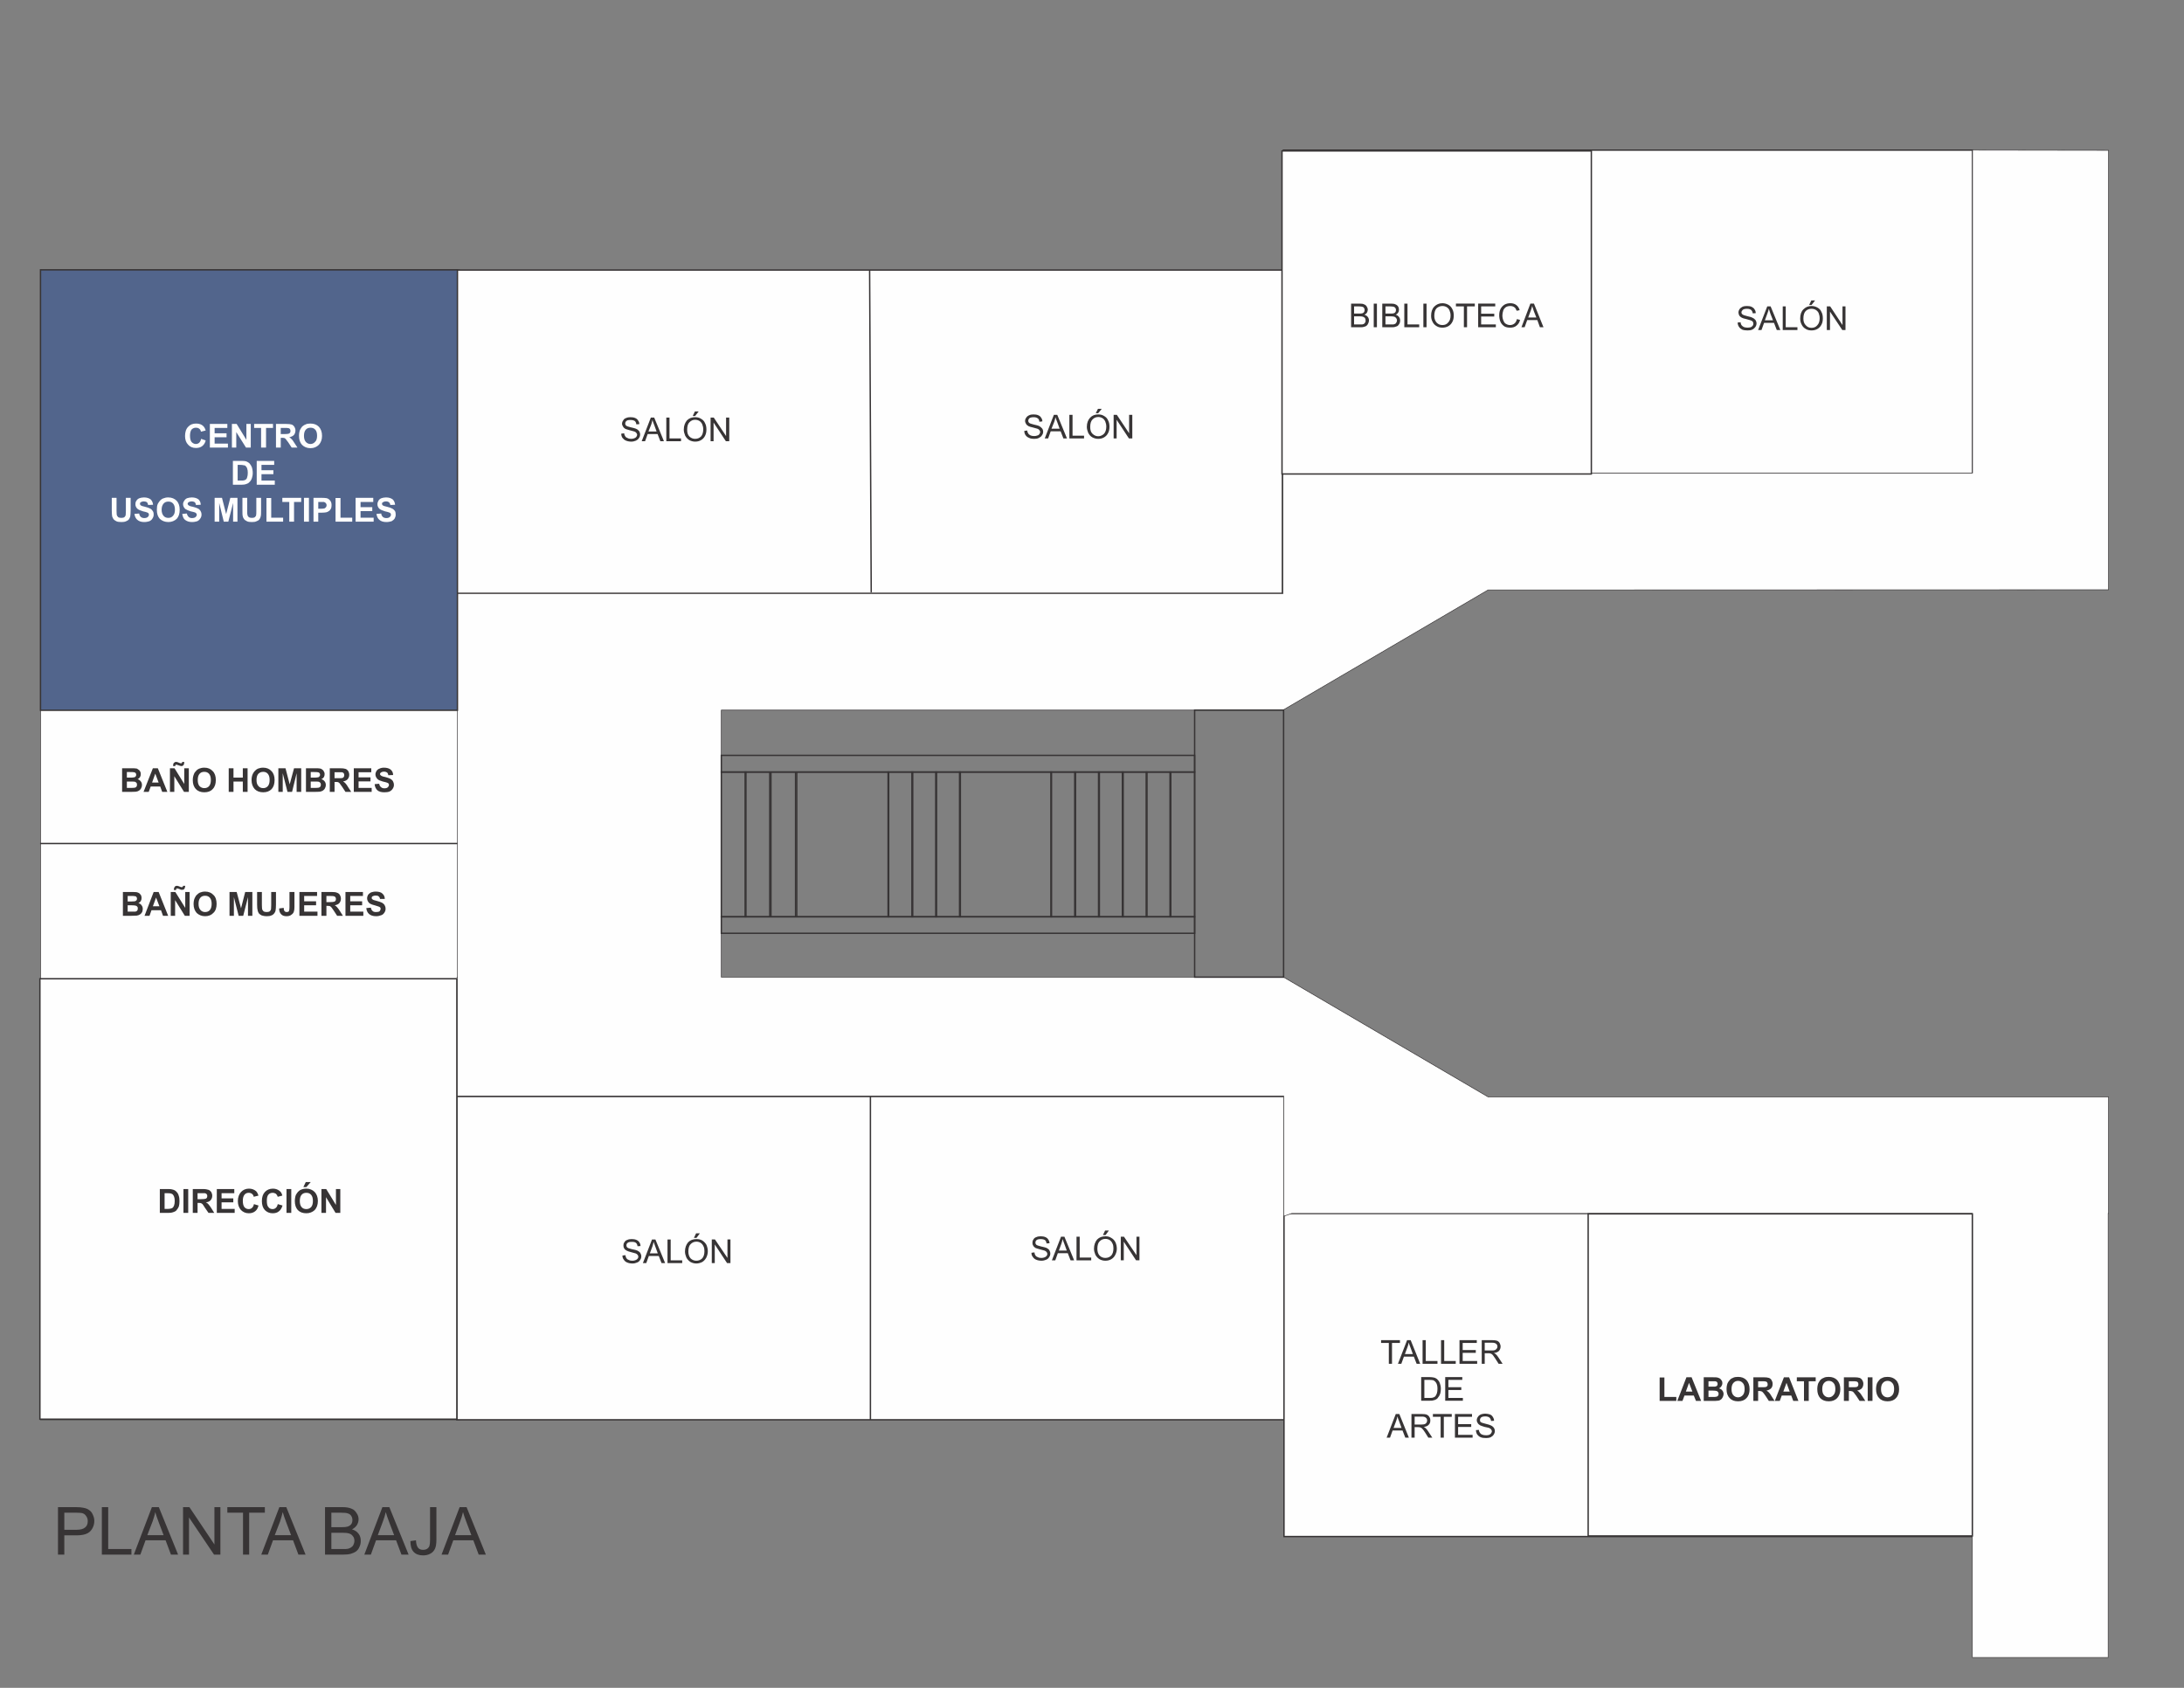 <?xml version="1.0" encoding="UTF-8"?>
<!DOCTYPE svg PUBLIC "-//W3C//DTD SVG 1.0//EN" "http://www.w3.org/TR/2001/REC-SVG-20010904/DTD/svg10.dtd">
<!-- Creator: CorelDRAW X7 -->
<svg xmlns="http://www.w3.org/2000/svg" xml:space="preserve" width="11in" height="8.5in" version="1.0" style="shape-rendering:geometricPrecision; text-rendering:geometricPrecision; image-rendering:optimizeQuality; fill-rule:evenodd; clip-rule:evenodd"
viewBox="0 0 11000 8500"
 xmlns:xlink="http://www.w3.org/1999/xlink">
 <rect x="0" y="0" width="11000" height="8500" fill="#808080" stroke="none"/>
 <defs>
  <style type="text/css">
   <![CDATA[
    .str1 {stroke:#373435;stroke-width:6.945}
    .str0 {stroke:#373435;stroke-width:3}
    .fil1 {fill:none}
    .fil0 {fill:#FEFEFE}
    .fil3 {fill:#52658C}
    .fil4 {fill:#FEFEFE;fill-rule:nonzero}
    .fil5 {fill:#373435;fill-rule:nonzero}
    .fil2 {fill:#373435;fill-rule:nonzero}
   ]]>
  </style>
 </defs>
 <g id="Capa_x0020_1">
  <polygon class="fil0 str0" points="204,1357 2314,1357 2314,7150 204,7150 "/>
  <polygon class="fil0 str1" points="2301,7150 6467,7150 6467,5522 2301,5522 "/>
  <polygon class="fil0 str1" points="6467,7738 9944,7738 9944,6111 6467,6111 "/>
  <polygon class="fil0 str1" points="2301,2988 6459,2988 6459,1360 2301,1360 "/>
  <polygon class="fil0 str1" points="6464,2384 9935,2384 9935,756 6464,756 "/>
  <line class="fil1 str1" x1="4380" y1="1360" x2="4388" y2= "2983" />
  <line class="fil1 str1" x1="4384" y1="5522" x2="4384" y2= "7150" />
  <polygon class="fil0 str0" points="6506,6111 9934,6111 9934,8347 10618,8347 10618,6111 10620,6111 10620,5524 7495,5524 6465,4921 3633,4921 3633,3576 6462,3576 7495,2971 10620,2970 10620,757 9935,756 9935,2382 6486,2382 6462,2374 6462,2989 3633,2989 2304,2989 2304,3576 2304,4921 2302,4921 2302,5519 2304,5519 3633,5519 6465,5519 6465,6125 "/>
  <polygon class="fil0 str1" points="2301,7147 201,7147 201,4929 2301,4929 "/>
  <path class="fil2" d="M805 5988l43 0c10,0 18,1 23,3 7,2 13,5 18,11 5,5 9,11 11,19 3,8 4,17 4,28 0,10 -1,19 -3,26 -3,8 -8,15 -13,21 -4,4 -10,7 -17,9 -5,2 -12,3 -21,3l-45 0 0 -120zm24 21l0 79 18 0c6,0 11,-1 14,-2 4,-1 7,-2 10,-5 2,-2 4,-6 6,-11 2,-5 3,-13 3,-22 0,-9 -1,-16 -3,-21 -2,-5 -4,-9 -7,-12 -3,-2 -6,-4 -11,-5 -3,-1 -10,-1 -20,-1l-10 0zm95 99l0 -120 24 0 0 120 -24 0zm47 0l0 -120 51 0c13,0 22,2 28,4 6,2 10,6 14,11 3,6 5,12 5,19 0,9 -3,16 -8,22 -5,6 -13,10 -24,11 6,3 10,6 13,10 4,4 8,10 14,19l15 24 -29 0 -18 -26c-6,-10 -10,-15 -12,-18 -3,-2 -5,-4 -8,-5 -2,-1 -6,-1 -12,-1l-5 0 0 50 -24 0zm24 -69l18 0c12,0 19,-1 22,-2 3,-1 5,-2 7,-5 1,-2 2,-5 2,-9 0,-4 -1,-7 -3,-9 -2,-3 -5,-4 -9,-5 -2,0 -8,0 -18,0l-19 0 0 30zm97 69l0 -120 88 0 0 21 -64 0 0 26 59 0 0 20 -59 0 0 33 66 0 0 20 -90 0zm187 -44l23 7c-3,13 -9,23 -17,29 -9,7 -19,10 -32,10 -16,0 -29,-6 -39,-16 -10,-11 -16,-26 -16,-45 0,-20 6,-35 16,-46 10,-11 24,-17 40,-17 15,0 27,5 36,13 5,5 9,13 12,22l-24 6c-1,-6 -4,-11 -9,-15 -4,-3 -10,-5 -16,-5 -9,0 -16,3 -21,9 -6,7 -9,17 -9,31 0,15 3,26 8,32 6,7 13,10 22,10 6,0 12,-2 16,-6 5,-4 8,-10 10,-19zm120 0l24 7c-4,13 -10,23 -18,29 -8,7 -19,10 -32,10 -16,0 -29,-6 -39,-16 -10,-11 -15,-26 -15,-45 0,-20 5,-35 15,-46 10,-11 24,-17 41,-17 14,0 26,5 35,13 6,5 10,13 12,22l-23 6c-2,-6 -5,-11 -9,-15 -5,-3 -10,-5 -17,-5 -8,0 -16,3 -21,9 -6,7 -8,17 -8,31 0,15 2,26 8,32 5,7 12,10 21,10 6,0 12,-2 16,-6 5,-4 8,-10 10,-19zm44 44l0 -120 24 0 0 120 -24 0zm42 -59c0,-12 2,-23 5,-31 3,-6 7,-11 11,-16 5,-5 10,-9 16,-11 7,-3 16,-5 26,-5 17,0 31,6 42,17 10,11 16,26 16,45 0,20 -6,35 -16,46 -11,10 -25,16 -42,16 -18,0 -32,-5 -43,-16 -10,-11 -15,-26 -15,-45zm25 -1c0,14 3,24 9,31 6,7 14,10 24,10 9,0 17,-3 24,-10 6,-7 9,-17 9,-31 0,-14 -3,-24 -9,-31 -6,-7 -14,-10 -24,-10 -10,0 -18,3 -24,10 -6,7 -9,17 -9,31zm18 -70l12 -25 25 0 -22 25 -15 0zm91 130l0 -120 24 0 49 80 0 -80 22 0 0 120 -24 0 -48 -79 0 79 -23 0z"/>
  <polygon class="fil3 str1" points="2304,3577 204,3577 204,1359 2304,1359 "/>
  <path class="fil4" d="M1013 2210l23 8c-3,13 -9,22 -18,29 -8,6 -18,9 -31,9 -16,0 -29,-5 -39,-16 -11,-11 -16,-26 -16,-44 0,-20 5,-36 16,-47 10,-11 23,-16 40,-16 15,0 27,4 36,13 5,5 9,12 12,22l-24 6c-1,-7 -4,-12 -9,-15 -4,-4 -10,-5 -16,-5 -9,0 -16,3 -22,9 -5,6 -8,17 -8,31 0,15 3,26 8,32 6,6 13,10 21,10 7,0 12,-2 17,-6 5,-5 8,-11 10,-20zm44 44l0 -119 88 0 0 20 -64 0 0 27 60 0 0 20 -60 0 0 32 67 0 0 20 -91 0zm111 0l0 -119 24 0 49 80 0 -80 22 0 0 119 -24 0 -49 -78 0 78 -22 0zm147 0l0 -99 -35 0 0 -20 95 0 0 20 -35 0 0 99 -25 0zm75 0l0 -119 51 0c13,0 22,1 28,3 6,2 10,6 14,12 3,5 5,11 5,18 0,9 -3,17 -8,23 -5,5 -13,9 -23,11 5,3 9,6 12,10 4,3 8,10 14,19l15 23 -29 0 -17 -26c-7,-9 -11,-15 -13,-17 -2,-3 -5,-4 -7,-5 -3,-1 -7,-1 -13,-1l-5 0 0 49 -24 0zm24 -68l18 0c12,0 19,-1 22,-2 3,-1 5,-3 7,-5 1,-2 2,-5 2,-9 0,-4 -1,-7 -3,-10 -2,-2 -5,-4 -9,-4 -2,-1 -8,-1 -18,-1l-19 0 0 31zm92 9c0,-12 2,-22 5,-30 3,-6 7,-12 11,-17 5,-4 10,-8 16,-10 7,-4 16,-5 25,-5 18,0 32,5 43,16 10,11 16,26 16,46 0,19 -6,34 -16,45 -11,11 -25,17 -42,17 -18,0 -32,-6 -43,-17 -10,-11 -15,-26 -15,-45zm25 0c0,13 3,23 9,30 6,7 14,11 24,11 9,0 17,-4 23,-11 7,-6 10,-17 10,-31 0,-13 -3,-24 -9,-30 -6,-7 -14,-10 -24,-10 -10,0 -18,3 -24,10 -6,7 -9,17 -9,31zm-358 126l44 0c10,0 17,1 22,2 7,3 13,6 18,11 5,6 9,12 12,20 2,7 4,17 4,28 0,10 -2,18 -4,25 -3,9 -7,16 -13,21 -4,5 -10,8 -17,10 -5,2 -12,3 -21,3l-45 0 0 -120zm24 20l0 79 18 0c6,0 11,0 14,-1 4,-1 7,-2 10,-5 3,-2 5,-6 6,-11 2,-6 3,-13 3,-22 0,-9 -1,-16 -3,-21 -1,-5 -4,-9 -7,-12 -2,-3 -6,-5 -11,-5 -3,-1 -10,-2 -19,-2l-11 0zm96 100l0 -120 88 0 0 20 -64 0 0 27 60 0 0 20 -60 0 0 32 67 0 0 21 -91 0zm-730 66l24 0 0 65c0,10 1,17 1,20 1,5 4,9 7,12 4,3 10,4 16,4 7,0 12,-1 16,-4 3,-3 5,-6 6,-10 0,-4 1,-11 1,-21l0 -66 24 0 0 63c0,14 -1,25 -2,31 -1,5 -4,10 -7,15 -4,4 -8,7 -14,9 -6,3 -14,4 -23,4 -11,0 -20,-1 -26,-4 -6,-3 -10,-6 -14,-10 -3,-5 -5,-9 -7,-14 -1,-6 -2,-17 -2,-30l0 -64zm114 81l24 -2c1,8 4,13 8,17 5,4 10,6 18,6 7,0 13,-2 17,-5 4,-4 6,-7 6,-12 0,-3 -1,-5 -2,-7 -2,-2 -5,-4 -9,-5 -3,-1 -9,-3 -19,-5 -13,-4 -22,-8 -27,-12 -8,-7 -11,-15 -11,-24 0,-6 1,-12 5,-17 3,-6 8,-10 15,-13 6,-2 14,-4 23,-4 15,0 26,4 34,10 7,7 11,16 12,27l-25 1c-1,-7 -3,-11 -6,-14 -3,-2 -9,-4 -15,-4 -7,0 -13,2 -17,5 -2,1 -3,4 -3,7 0,3 1,5 3,7 3,3 11,6 22,8 12,3 21,6 26,9 6,3 10,7 13,12 4,5 5,11 5,19 0,7 -2,13 -6,19 -3,6 -9,11 -16,14 -7,2 -15,4 -26,4 -15,0 -26,-4 -34,-11 -8,-6 -13,-17 -15,-30zm113 -20c0,-12 1,-23 5,-31 3,-6 7,-11 11,-16 5,-5 10,-9 16,-11 7,-3 16,-5 25,-5 18,0 32,6 43,17 10,11 15,26 15,45 0,20 -5,35 -15,46 -11,10 -25,16 -42,16 -18,0 -32,-6 -43,-16 -10,-11 -15,-26 -15,-45zm24 -1c0,14 4,24 10,31 6,7 14,10 24,10 9,0 17,-3 23,-10 7,-7 10,-17 10,-31 0,-14 -3,-24 -9,-31 -6,-7 -14,-10 -24,-10 -10,0 -18,3 -24,10 -6,7 -10,17 -10,31zm104 21l23 -2c2,8 5,13 9,17 4,4 10,6 17,6 8,0 14,-2 18,-5 4,-4 6,-7 6,-12 0,-3 -1,-5 -3,-7 -1,-2 -4,-4 -8,-5 -3,-1 -10,-3 -20,-5 -12,-4 -21,-8 -27,-12 -7,-7 -11,-15 -11,-24 0,-6 2,-12 6,-17 3,-6 8,-10 14,-13 7,-2 15,-4 24,-4 15,0 26,4 34,10 7,7 11,16 11,27l-24 1c-1,-7 -3,-11 -6,-14 -4,-2 -9,-4 -15,-4 -7,0 -13,2 -17,5 -2,1 -4,4 -4,7 0,3 2,5 4,7 3,3 10,6 22,8 12,3 20,6 26,9 6,3 10,7 13,12 3,5 5,11 5,19 0,7 -2,13 -6,19 -4,6 -9,11 -16,14 -7,2 -15,4 -26,4 -15,0 -26,-4 -35,-11 -8,-6 -12,-17 -14,-30zm163 39l0 -120 37 0 21 82 21 -82 36 0 0 120 -22 0 0 -94 -24 94 -23 0 -23 -94 0 94 -23 0zm140 -120l24 0 0 65c0,10 0,17 1,20 1,5 3,9 7,12 4,3 9,4 16,4 6,0 12,-1 15,-4 3,-3 6,-6 6,-10 1,-4 1,-11 1,-21l0 -66 24 0 0 63c0,14 0,25 -2,31 -1,5 -3,10 -7,15 -3,4 -8,7 -14,9 -6,3 -13,4 -23,4 -11,0 -20,-1 -25,-4 -6,-3 -11,-6 -14,-10 -4,-5 -6,-9 -7,-14 -2,-6 -2,-17 -2,-30l0 -64zm121 120l0 -119 24 0 0 99 60 0 0 20 -84 0zm115 0l0 -99 -35 0 0 -21 95 0 0 21 -36 0 0 99 -24 0zm74 0l0 -120 25 0 0 120 -25 0zm48 0l0 -120 38 0c15,0 24,1 29,2 7,2 12,6 17,12 5,6 7,14 7,23 0,7 -1,14 -4,19 -3,5 -6,9 -10,11 -4,3 -8,5 -13,6 -5,1 -14,2 -25,2l-15 0 0 45 -24 0zm24 -99l0 34 13 0c9,0 16,-1 19,-2 3,-2 5,-4 7,-6 2,-3 3,-6 3,-10 0,-4 -1,-7 -4,-10 -2,-3 -6,-5 -9,-6 -3,0 -9,0 -18,0l-11 0zm87 99l0 -119 25 0 0 99 59 0 0 20 -84 0zm101 0l0 -120 89 0 0 21 -64 0 0 26 59 0 0 20 -59 0 0 33 66 0 0 20 -91 0zm105 -39l24 -2c1,8 4,13 8,17 5,4 10,6 18,6 8,0 13,-2 17,-5 4,-4 6,-7 6,-12 0,-3 -1,-5 -2,-7 -2,-2 -5,-4 -9,-5 -3,-1 -9,-3 -19,-5 -13,-4 -22,-8 -27,-12 -8,-7 -11,-15 -11,-24 0,-6 2,-12 5,-17 3,-6 8,-10 15,-13 6,-2 14,-4 23,-4 15,0 26,4 34,10 7,7 11,16 12,27l-24 1c-1,-7 -4,-11 -7,-14 -3,-2 -8,-4 -15,-4 -7,0 -12,2 -16,5 -3,1 -4,4 -4,7 0,3 1,5 3,7 3,3 11,6 22,8 12,3 21,6 26,9 6,3 10,7 14,12 3,5 4,11 4,19 0,7 -2,13 -5,19 -4,6 -10,11 -16,14 -7,2 -16,4 -26,4 -16,0 -27,-4 -35,-11 -8,-6 -13,-17 -15,-30z"/>
  <path class="fil5" d="M3129 2184l15 -2c0,6 2,11 5,15 2,4 6,7 12,9 5,3 11,4 18,4 6,0 11,-1 16,-3 5,-2 8,-4 10,-7 2,-3 4,-7 4,-10 0,-4 -2,-7 -4,-10 -2,-3 -5,-5 -10,-7 -4,-1 -11,-3 -22,-6 -11,-3 -18,-5 -23,-7 -5,-3 -10,-7 -12,-12 -3,-4 -5,-9 -5,-14 0,-6 2,-12 6,-17 3,-6 8,-10 15,-12 6,-3 13,-4 21,-4 9,0 17,1 24,4 7,3 12,7 15,13 4,5 6,11 6,18l-15 1c-1,-7 -3,-13 -8,-17 -5,-3 -12,-5 -21,-5 -10,0 -17,1 -21,5 -4,3 -6,8 -6,13 0,4 1,7 4,10 3,3 11,6 24,9 13,3 22,5 26,7 7,3 12,7 16,12 3,5 5,11 5,17 0,7 -2,13 -6,18 -3,6 -9,10 -15,13 -7,3 -15,5 -23,5 -11,0 -20,-2 -27,-5 -8,-3 -13,-8 -18,-14 -4,-6 -6,-13 -6,-21zm103 38l46 -119 17 0 49 119 -18 0 -14 -36 -50 0 -13 36 -17 0zm34 -49l41 0 -12 -33c-4,-10 -7,-18 -9,-25 -1,8 -4,15 -6,23l-14 35zm90 49l0 -119 16 0 0 105 58 0 0 14 -74 0zm88 -58c0,-20 6,-35 16,-47 11,-11 25,-16 41,-16 11,0 21,2 30,8 9,5 16,12 20,22 5,9 7,20 7,32 0,12 -2,22 -7,32 -5,10 -12,17 -21,22 -9,5 -18,7 -29,7 -11,0 -21,-3 -30,-8 -9,-6 -15,-13 -20,-22 -4,-10 -7,-20 -7,-30zm17 0c0,15 3,26 11,34 8,8 18,12 29,12 12,0 22,-4 30,-12 7,-8 11,-20 11,-36 0,-9 -2,-18 -5,-25 -3,-7 -8,-13 -14,-17 -7,-4 -14,-6 -22,-6 -11,0 -20,4 -28,12 -8,7 -12,20 -12,38zm28 -69l11 -23 19 0 -18 23 -12 0zm90 127l0 -119 16 0 62 93 0 -93 16 0 0 119 -17 0 -62 -94 0 94 -15 0z"/>
  <path class="fil5" d="M5159 2170l15 -2c0,6 2,11 5,15 2,4 6,7 12,10 5,2 11,3 18,3 6,0 11,-1 16,-3 5,-1 8,-4 10,-7 2,-3 4,-7 4,-10 0,-4 -2,-7 -4,-10 -2,-3 -5,-5 -10,-7 -4,-1 -11,-3 -22,-6 -11,-2 -18,-5 -23,-7 -5,-3 -10,-7 -12,-11 -3,-5 -5,-10 -5,-15 0,-6 2,-12 6,-17 3,-5 8,-9 15,-12 6,-3 13,-4 21,-4 9,0 17,1 24,4 7,3 12,7 15,13 4,5 6,11 6,18l-15 2c-1,-8 -3,-14 -8,-17 -5,-4 -12,-6 -21,-6 -10,0 -17,2 -21,5 -4,4 -6,8 -6,13 0,4 1,7 4,10 3,3 11,6 24,9 13,3 22,5 26,7 7,4 12,8 16,13 3,4 5,10 5,16 0,7 -2,13 -6,18 -3,6 -9,10 -15,13 -7,4 -15,5 -23,5 -11,0 -20,-1 -27,-5 -8,-3 -13,-7 -18,-14 -4,-6 -6,-13 -6,-21zm103 38l46 -119 17 0 49 119 -18 0 -14 -36 -50 0 -13 36 -17 0zm34 -49l41 0 -12 -33c-4,-10 -7,-18 -9,-25 -1,8 -4,16 -6,23l-14 35zm90 49l0 -119 16 0 0 105 58 0 0 14 -74 0zm88 -58c0,-20 6,-35 16,-46 11,-12 25,-17 41,-17 11,0 21,2 30,8 9,5 16,12 20,22 5,9 7,20 7,32 0,12 -2,23 -7,32 -5,10 -12,17 -21,22 -9,5 -18,7 -29,7 -11,0 -21,-3 -30,-8 -9,-5 -15,-13 -20,-22 -4,-10 -7,-20 -7,-30zm17 0c0,15 3,26 11,34 8,8 18,13 29,13 12,0 22,-5 30,-13 7,-8 11,-20 11,-35 0,-10 -2,-19 -5,-26 -3,-7 -8,-13 -14,-17 -7,-4 -14,-6 -21,-6 -12,0 -21,4 -29,12 -8,8 -12,20 -12,38zm28 -69l11 -22 19 0 -18 22 -12 0zm90 127l0 -119 16 0 62 93 0 -93 16 0 0 119 -17 0 -62 -94 0 94 -15 0z"/>
  <polygon class="fil0 str1" points="6457,760 8015,760 8015,2387 6457,2387 "/>
  <path class="fil5" d="M6805 1648l0 -119 44 0c9,0 17,1 22,4 6,2 10,6 13,11 3,5 5,10 5,16 0,5 -2,10 -4,14 -3,5 -7,8 -13,11 7,2 13,6 17,11 4,5 6,11 6,18 0,5 -2,11 -4,15 -2,5 -5,9 -9,12 -3,2 -7,4 -13,5 -5,2 -11,2 -19,2l-45 0zm15 -69l26 0c7,0 12,0 15,-1 4,-1 7,-3 9,-6 2,-3 3,-6 3,-11 0,-4 -1,-7 -3,-10 -1,-3 -4,-5 -8,-6 -3,-1 -9,-2 -18,-2l-24 0 0 36zm0 55l30 0c5,0 9,0 11,0 3,-1 7,-2 9,-3 2,-2 4,-4 6,-7 2,-3 2,-6 2,-10 0,-5 -1,-8 -3,-12 -2,-3 -6,-5 -10,-7 -4,-1 -9,-2 -17,-2l-28 0 0 41zm99 14l0 -119 16 0 0 119 -16 0zm43 0l0 -119 45 0c9,0 16,1 22,4 5,2 10,6 13,11 3,5 4,10 4,16 0,5 -1,10 -4,14 -3,5 -7,8 -12,11 7,2 12,6 16,11 4,5 6,11 6,18 0,5 -1,11 -3,15 -3,5 -6,9 -9,12 -4,2 -8,4 -13,5 -5,2 -12,2 -19,2l-46 0zm16 -69l26 0c7,0 12,0 15,-1 4,-1 7,-3 9,-6 2,-3 3,-6 3,-11 0,-4 -1,-7 -3,-10 -2,-3 -5,-5 -8,-6 -4,-1 -10,-2 -18,-2l-24 0 0 36zm0 55l30 0c5,0 8,0 10,0 4,-1 7,-2 9,-3 3,-2 5,-4 6,-7 2,-3 3,-6 3,-10 0,-5 -1,-8 -4,-12 -2,-3 -5,-5 -9,-7 -4,-1 -10,-2 -18,-2l-27 0 0 41zm95 14l0 -119 16 0 0 105 59 0 0 14 -75 0zm96 0l0 -119 16 0 0 119 -16 0zm39 -58c0,-19 5,-35 16,-46 11,-11 24,-17 41,-17 11,0 21,3 30,8 9,5 16,13 20,22 5,9 7,20 7,32 0,12 -2,23 -7,32 -5,10 -12,17 -21,22 -9,5 -19,7 -29,7 -11,0 -21,-2 -30,-8 -9,-5 -16,-13 -20,-22 -5,-9 -7,-19 -7,-30zm16 1c0,14 4,25 12,34 8,8 17,12 29,12 12,0 22,-4 29,-13 8,-8 12,-20 12,-35 0,-10 -2,-18 -5,-25 -3,-8 -8,-13 -14,-17 -7,-4 -14,-6 -22,-6 -11,0 -21,4 -29,11 -8,8 -12,21 -12,39zm149 57l0 -105 -40 0 0 -14 95 0 0 14 -39 0 0 105 -16 0zm72 0l0 -119 86 0 0 14 -71 0 0 37 66 0 0 14 -66 0 0 40 74 0 0 14 -89 0zm195 -41l16 4c-3,13 -9,22 -18,29 -8,7 -19,10 -31,10 -13,0 -23,-2 -31,-7 -8,-6 -15,-13 -19,-23 -4,-10 -6,-21 -6,-32 0,-13 2,-23 7,-33 5,-9 12,-16 20,-21 9,-5 19,-7 29,-7 12,0 22,3 30,9 8,6 14,15 17,26l-15 3c-3,-8 -7,-15 -12,-18 -6,-4 -12,-6 -20,-6 -9,0 -17,2 -23,6 -6,5 -11,10 -13,18 -2,7 -4,15 -4,23 0,10 2,19 5,26 3,8 7,14 13,17 7,4 13,6 21,6 8,0 16,-3 22,-8 6,-5 10,-12 12,-22zm23 41l45 -119 18 0 48 119 -18 0 -13 -36 -51 0 -13 36 -16 0zm34 -49l41 0 -13 -33c-3,-10 -6,-18 -8,-25 -2,8 -4,16 -7,23l-13 35z"/>
  <path class="fil5" d="M8752 1624l15 -1c0,6 2,11 4,14 3,4 7,7 12,10 6,2 12,3 19,3 6,0 11,-1 16,-2 4,-2 8,-5 10,-8 2,-3 3,-6 3,-10 0,-4 -1,-7 -3,-10 -2,-3 -6,-5 -11,-7 -3,-1 -10,-3 -21,-6 -11,-2 -19,-5 -23,-7 -6,-3 -10,-7 -13,-11 -2,-5 -4,-10 -4,-15 0,-6 2,-12 5,-17 4,-5 9,-9 15,-12 7,-3 14,-4 22,-4 9,0 17,1 24,4 6,3 12,7 15,13 4,5 6,12 6,19l-15 1c-1,-8 -4,-13 -8,-17 -5,-4 -12,-6 -21,-6 -10,0 -17,2 -21,5 -4,4 -7,8 -7,13 0,4 2,8 5,10 3,3 11,6 24,9 13,3 21,5 26,8 7,3 12,7 16,12 3,5 5,10 5,17 0,6 -2,12 -6,18 -4,5 -9,10 -16,13 -6,3 -14,4 -23,4 -10,0 -19,-1 -27,-4 -7,-4 -13,-8 -17,-15 -4,-6 -6,-13 -6,-21zm103 38l46 -119 17 0 49 119 -18 0 -14 -36 -50 0 -13 36 -17 0zm34 -49l41 0 -13 -33c-3,-10 -6,-18 -8,-25 -2,8 -4,16 -7,23l-13 35zm90 49l0 -119 15 0 0 105 59 0 0 14 -74 0zm88 -58c0,-20 5,-35 16,-46 11,-11 24,-17 41,-17 11,0 21,3 30,8 9,5 16,12 20,22 5,9 7,20 7,32 0,12 -2,23 -7,32 -5,10 -12,17 -21,22 -9,5 -19,7 -29,7 -11,0 -21,-2 -30,-8 -9,-5 -16,-13 -20,-22 -5,-9 -7,-19 -7,-30zm16 1c0,14 4,25 12,33 8,9 17,13 29,13 12,0 22,-4 29,-13 8,-8 12,-20 12,-35 0,-10 -2,-18 -5,-26 -3,-7 -8,-12 -14,-16 -7,-4 -14,-6 -22,-6 -11,0 -20,3 -29,11 -8,8 -12,21 -12,39zm29 -69l11 -23 19 0 -18 23 -12 0zm89 126l0 -119 17 0 62 94 0 -94 15 0 0 119 -16 0 -62 -93 0 93 -16 0z"/>
  <path class="fil5" d="M292 7829l0 -239 90 0c16,0 28,1 37,3 11,2 21,5 29,11 8,5 15,13 19,23 5,10 8,20 8,32 0,20 -7,38 -20,52 -13,14 -36,21 -70,21l-61 0 0 97 -32 0zm32 -125l62 0c20,0 34,-4 43,-12 9,-7 13,-18 13,-32 0,-10 -3,-18 -8,-25 -5,-8 -11,-12 -20,-15 -5,-1 -15,-2 -29,-2l-61 0 0 86zm189 125l0 -239 32 0 0 211 117 0 0 28 -149 0zm161 0l91 -239 35 0 97 239 -36 0 -27 -72 -101 0 -26 72 -33 0zm68 -98l82 0 -25 -66c-8,-20 -13,-37 -17,-50 -3,16 -8,31 -13,46l-27 70zm180 98l0 -239 32 0 126 188 0 -188 30 0 0 239 -32 0 -126 -187 0 187 -30 0zm302 0l0 -211 -79 0 0 -28 189 0 0 28 -79 0 0 211 -31 0zm92 0l91 -239 35 0 97 239 -36 0 -27 -72 -101 0 -26 72 -33 0zm68 -98l82 0 -25 -66c-8,-20 -13,-37 -17,-50 -4,16 -8,31 -13,46l-27 70zm253 98l0 -239 90 0c18,0 33,3 44,8 11,4 19,12 25,22 7,10 10,20 10,31 0,11 -3,20 -8,29 -6,9 -14,16 -25,22 14,4 25,11 33,22 8,10 11,22 11,36 0,11 -2,21 -7,31 -4,10 -10,17 -17,22 -7,5 -16,9 -26,12 -11,3 -24,4 -39,4l-91 0zm32 -138l51 0c14,0 24,-1 31,-3 8,-3 14,-7 18,-12 4,-6 6,-13 6,-21 0,-8 -2,-15 -6,-21 -4,-6 -9,-10 -16,-12 -7,-3 -19,-4 -36,-4l-48 0 0 73zm0 110l59 0c10,0 18,0 22,-1 7,-1 13,-4 18,-7 5,-3 9,-7 12,-13 3,-6 5,-13 5,-20 0,-9 -2,-17 -7,-23 -5,-7 -11,-12 -19,-14 -8,-3 -20,-4 -35,-4l-55 0 0 82zm166 28l91 -239 35 0 97 239 -36 0 -27 -72 -101 0 -26 72 -33 0zm68 -98l82 0 -25 -66c-8,-20 -13,-37 -17,-50 -4,16 -8,31 -14,46l-26 70zm164 30l28 -4c1,19 5,31 11,38 6,7 14,10 25,10 8,0 15,-2 20,-5 6,-4 10,-9 12,-15 2,-7 3,-17 3,-30l0 -165 32 0 0 163c0,20 -2,35 -7,46 -5,11 -13,20 -23,25 -10,6 -23,9 -37,9 -21,0 -37,-6 -48,-18 -11,-12 -16,-30 -16,-54zm157 68l91 -239 35 0 97 239 -36 0 -27 -72 -101 0 -26 72 -33 0zm68 -98l82 0 -25 -66c-8,-20 -13,-37 -17,-50 -4,16 -8,31 -14,46l-26 70z"/>
  <path class="fil5" d="M3135 6323l15 -2c1,6 2,11 5,15 2,4 6,7 12,9 5,3 11,4 18,4 6,0 11,-1 16,-3 5,-2 8,-4 10,-7 3,-3 4,-7 4,-10 0,-4 -1,-7 -4,-10 -2,-3 -5,-5 -10,-7 -4,-1 -11,-3 -22,-6 -11,-3 -18,-5 -23,-8 -5,-3 -10,-6 -12,-11 -3,-4 -4,-9 -4,-15 0,-6 1,-11 5,-16 3,-6 8,-10 15,-12 6,-3 13,-4 22,-4 8,0 16,1 23,4 7,3 12,7 15,12 4,6 6,12 6,19l-15 1c-1,-7 -3,-13 -8,-17 -5,-4 -12,-5 -21,-5 -9,0 -16,1 -21,5 -4,3 -6,8 -6,12 0,5 1,8 4,11 3,3 11,6 24,9 13,2 22,5 27,7 6,3 12,7 15,12 3,5 5,11 5,17 0,7 -2,13 -6,18 -3,6 -8,10 -15,13 -7,3 -15,5 -23,5 -11,0 -20,-2 -27,-5 -8,-3 -13,-8 -17,-14 -5,-6 -7,-13 -7,-21zm103 38l46 -119 17 0 49 119 -18 0 -14 -36 -50 0 -13 36 -17 0zm35 -49l40 0 -12 -33c-4,-10 -7,-19 -9,-25 -1,8 -4,15 -6,23l-13 35zm89 49l0 -119 16 0 0 105 58 0 0 14 -74 0zm88 -58c0,-20 6,-35 16,-47 11,-11 25,-16 42,-16 11,0 20,2 29,7 9,6 16,13 21,22 4,10 7,20 7,32 0,12 -3,23 -8,33 -5,9 -12,17 -21,22 -9,4 -18,7 -29,7 -11,0 -21,-3 -30,-8 -9,-6 -15,-13 -20,-22 -4,-10 -7,-20 -7,-30zm17 0c0,14 4,26 11,34 8,8 18,12 29,12 12,0 22,-4 30,-12 7,-8 11,-20 11,-36 0,-9 -1,-18 -5,-25 -3,-7 -8,-13 -14,-17 -6,-4 -14,-6 -21,-6 -12,0 -21,4 -29,12 -8,7 -12,20 -12,38zm28 -69l11 -23 19 0 -17 23 -13 0zm90 127l0 -119 16 0 63 93 0 -93 15 0 0 119 -17 0 -62 -94 0 94 -15 0z"/>
  <path class="fil5" d="M5195 6309l15 -2c1,6 2,11 5,15 2,4 6,7 12,9 5,3 11,4 18,4 6,0 11,-1 16,-3 5,-2 8,-4 10,-7 3,-3 4,-7 4,-10 0,-4 -1,-7 -4,-10 -2,-3 -5,-5 -10,-7 -4,-1 -11,-3 -22,-6 -11,-3 -18,-5 -23,-7 -5,-3 -10,-7 -12,-12 -3,-4 -4,-9 -4,-14 0,-6 1,-12 5,-17 3,-6 8,-10 15,-12 6,-3 13,-4 22,-4 8,0 16,1 23,4 7,3 12,7 15,13 4,5 6,11 6,18l-15 1c-1,-7 -3,-13 -8,-17 -5,-3 -12,-5 -21,-5 -9,0 -16,1 -21,5 -4,3 -6,8 -6,13 0,4 1,7 4,10 3,3 11,6 24,9 13,3 22,5 27,7 6,3 12,7 15,12 3,5 5,11 5,17 0,7 -2,13 -6,18 -3,6 -8,10 -15,13 -7,3 -15,5 -23,5 -11,0 -20,-2 -27,-5 -8,-3 -13,-8 -17,-14 -5,-6 -7,-13 -7,-21zm103 38l46 -119 17 0 49 119 -18 0 -14 -36 -50 0 -13 36 -17 0zm35 -49l40 0 -12 -33c-4,-10 -7,-18 -9,-25 -1,8 -4,15 -6,23l-13 35zm89 49l0 -119 16 0 0 105 58 0 0 14 -74 0zm88 -58c0,-20 6,-35 16,-47 11,-11 25,-16 42,-16 11,0 20,2 29,8 9,5 16,12 21,22 4,9 7,20 7,32 0,12 -3,22 -8,32 -5,10 -12,17 -21,22 -9,5 -18,7 -29,7 -11,0 -21,-3 -30,-8 -9,-6 -15,-13 -20,-22 -4,-10 -7,-20 -7,-30zm17 0c0,15 4,26 11,34 8,8 18,12 29,12 12,0 22,-4 30,-12 7,-8 11,-20 11,-36 0,-9 -1,-18 -5,-25 -3,-7 -8,-13 -14,-17 -6,-4 -14,-6 -21,-6 -12,0 -21,4 -29,12 -8,7 -12,20 -12,38zm28 -69l11 -23 19 0 -17 23 -13 0zm90 127l0 -119 16 0 63 93 0 -93 15 0 0 119 -17 0 -62 -94 0 94 -15 0z"/>
  <path class="fil5" d="M6995 6868l0 -105 -39 0 0 -14 95 0 0 14 -40 0 0 105 -16 0zm46 0l46 -119 18 0 48 119 -18 0 -14 -36 -50 0 -13 36 -17 0zm35 -49l40 0 -12 -33c-4,-10 -7,-18 -9,-25 -1,8 -3,16 -6,23l-13 35zm89 49l0 -119 16 0 0 105 59 0 0 14 -75 0zm93 0l0 -119 16 0 0 105 58 0 0 14 -74 0zm93 0l0 -119 87 0 0 14 -71 0 0 36 66 0 0 14 -66 0 0 41 73 0 0 14 -89 0zm112 0l0 -119 52 0c11,0 19,1 25,3 5,2 10,6 13,11 3,6 5,12 5,18 0,9 -3,16 -8,22 -6,6 -14,9 -26,11 5,2 8,4 10,6 4,4 9,9 13,16l21 32 -20 0 -16 -25c-5,-7 -8,-12 -11,-16 -3,-4 -6,-7 -8,-8 -3,-2 -5,-3 -8,-3 -1,-1 -4,-1 -8,-1l-19 0 0 53 -15 0zm15 -67l34 0c8,0 13,0 17,-2 4,-1 7,-4 9,-7 3,-3 4,-7 4,-11 0,-5 -2,-10 -7,-14 -4,-3 -10,-5 -19,-5l-38 0 0 39zm-320 253l0 -119 41 0c9,0 17,1 21,2 7,1 13,4 18,8 6,6 11,12 14,21 3,8 5,17 5,28 0,9 -1,17 -3,24 -3,7 -5,13 -9,17 -3,5 -6,9 -10,11 -4,3 -9,5 -15,6 -5,2 -12,2 -19,2l-43 0zm16 -14l25 0c8,0 14,0 19,-2 4,-1 8,-3 11,-6 3,-4 6,-9 8,-15 2,-7 3,-14 3,-23 0,-13 -2,-22 -6,-29 -4,-7 -9,-11 -15,-14 -4,-1 -11,-2 -20,-2l-25 0 0 91zm105 14l0 -119 86 0 0 14 -70 0 0 37 65 0 0 14 -65 0 0 40 73 0 0 14 -89 0zm-295 186l46 -119 18 0 48 119 -18 0 -14 -36 -50 0 -13 36 -17 0zm35 -49l40 0 -12 -33c-4,-10 -7,-18 -9,-25 -1,8 -3,16 -6,23l-13 35zm90 49l0 -119 53 0c11,0 19,1 24,3 6,3 10,6 13,12 4,5 5,11 5,18 0,8 -2,15 -8,21 -5,6 -14,10 -25,11 4,2 7,4 9,6 5,4 9,10 13,16l21 32 -20 0 -15 -24c-5,-8 -9,-13 -12,-17 -3,-4 -6,-6 -8,-8 -2,-1 -5,-2 -7,-3 -2,0 -5,-1 -9,-1l-18 0 0 53 -16 0zm16 -66l34 0c7,0 13,-1 17,-2 4,-2 7,-4 9,-8 2,-3 3,-6 3,-10 0,-6 -2,-11 -6,-14 -4,-4 -11,-6 -19,-6l-38 0 0 40zm131 66l0 -105 -39 0 0 -14 95 0 0 14 -40 0 0 105 -16 0zm72 0l0 -119 86 0 0 14 -70 0 0 37 66 0 0 14 -66 0 0 40 73 0 0 14 -89 0zm106 -38l15 -1c0,6 2,11 5,15 2,3 6,7 12,9 5,2 11,3 18,3 6,0 11,0 16,-2 4,-2 8,-4 10,-8 2,-3 4,-6 4,-10 0,-4 -2,-7 -4,-10 -2,-2 -5,-5 -10,-7 -4,-1 -11,-3 -22,-5 -11,-3 -18,-6 -23,-8 -5,-3 -10,-7 -12,-11 -3,-4 -5,-9 -5,-15 0,-6 2,-12 6,-17 3,-5 8,-9 14,-12 7,-2 14,-4 22,-4 9,0 17,2 24,4 7,3 12,7 15,13 4,6 6,12 6,19l-15 1c-1,-8 -4,-13 -8,-17 -5,-4 -12,-6 -21,-6 -10,0 -17,2 -21,5 -4,4 -6,8 -6,13 0,4 1,8 4,11 3,2 11,5 24,8 13,3 22,6 26,8 7,3 12,7 16,12 3,5 5,10 5,17 0,6 -2,12 -6,18 -3,5 -9,10 -15,13 -7,3 -15,4 -23,4 -11,0 -20,-1 -27,-4 -8,-3 -13,-8 -18,-14 -4,-7 -6,-14 -6,-22z"/>
  <polygon class="fil0 str1" points="9934,7735 7999,7735 7999,6113 9934,6113 "/>
  <path class="fil2" d="M8359 7055l0 -118 24 0 0 98 60 0 0 20 -84 0zm209 0l-26 0 -11 -27 -47 0 -10 27 -26 0 46 -119 26 0 48 119zm-44 -47l-17 -44 -16 44 33 0zm57 -72l47 0c10,0 17,0 21,1 5,1 9,3 13,5 4,3 7,6 9,10 3,4 4,9 4,14 0,5 -2,11 -5,15 -3,5 -7,8 -12,11 7,2 13,5 17,11 4,5 6,11 6,18 0,5 -2,10 -4,15 -3,6 -6,10 -11,13 -4,3 -9,5 -16,5 -4,1 -13,1 -29,1l-40 0 0 -119zm24 20l0 27 16 0c9,0 15,0 17,0 4,-1 7,-2 10,-4 2,-3 3,-6 3,-10 0,-3 -1,-6 -3,-9 -2,-2 -5,-3 -9,-4 -2,0 -9,0 -20,0l-14 0zm0 47l0 32 22 0c9,0 14,0 17,-1 3,0 6,-2 8,-4 3,-3 4,-6 4,-11 0,-3 -1,-6 -3,-9 -2,-2 -4,-4 -7,-5 -4,-1 -11,-2 -22,-2l-19 0zm91 -7c0,-12 2,-22 5,-30 3,-6 7,-12 12,-17 4,-5 9,-8 15,-10 7,-4 16,-5 26,-5 17,0 31,5 42,16 10,11 16,26 16,46 0,19 -5,34 -16,45 -10,11 -24,16 -42,16 -18,0 -32,-5 -42,-16 -11,-11 -16,-26 -16,-45zm25 0c0,13 3,23 9,30 6,7 14,11 24,11 10,0 17,-4 24,-11 6,-7 9,-17 9,-31 0,-13 -3,-24 -9,-30 -6,-7 -14,-11 -24,-11 -10,0 -18,4 -24,11 -6,7 -9,17 -9,31zm110 59l0 -119 50 0c13,0 22,1 28,3 6,2 11,6 14,12 3,5 5,11 5,18 0,9 -2,17 -8,23 -5,5 -13,9 -23,11 5,3 9,6 13,10 3,3 8,10 13,19l15 23 -29 0 -17 -26c-6,-9 -11,-15 -13,-17 -2,-3 -5,-4 -7,-5 -3,-1 -7,-2 -12,-2l-5 0 0 50 -24 0zm24 -69l18 0c11,0 18,0 21,-1 3,-1 5,-3 7,-5 2,-2 2,-5 2,-9 0,-4 -1,-7 -3,-10 -2,-2 -5,-4 -9,-4 -2,-1 -8,-1 -17,-1l-19 0 0 30zm203 69l-26 0 -10 -27 -48 0 -10 27 -25 0 46 -119 26 0 47 119zm-44 -47l-16 -44 -16 44 32 0zm72 47l0 -99 -36 0 0 -20 95 0 0 20 -35 0 0 99 -24 0zm67 -59c0,-12 2,-22 5,-30 3,-6 7,-12 11,-17 5,-5 10,-8 16,-10 7,-4 16,-5 25,-5 18,0 32,5 43,16 10,11 16,26 16,46 0,19 -6,34 -16,45 -11,11 -25,16 -42,16 -18,0 -32,-5 -43,-16 -10,-11 -15,-26 -15,-45zm25 0c0,13 3,23 9,30 6,7 14,11 24,11 9,0 17,-4 23,-11 7,-7 10,-17 10,-31 0,-13 -3,-24 -9,-30 -6,-7 -14,-11 -24,-11 -10,0 -18,4 -24,11 -6,7 -9,17 -9,31zm109 59l0 -119 51 0c13,0 22,1 28,3 6,2 10,6 14,12 3,5 5,11 5,18 0,9 -3,17 -8,23 -5,5 -13,9 -23,11 5,3 9,6 12,10 4,3 8,10 14,19l15 23 -29 0 -17 -26c-7,-9 -11,-15 -13,-17 -2,-3 -5,-4 -7,-5 -3,-1 -7,-2 -13,-2l-4 0 0 50 -25 0zm25 -69l17 0c12,0 19,0 22,-1 3,-1 5,-3 7,-5 1,-2 2,-5 2,-9 0,-4 -1,-7 -3,-10 -2,-2 -5,-4 -9,-4 -2,-1 -8,-1 -18,-1l-18 0 0 30zm95 69l0 -119 24 0 0 119 -24 0zm42 -59c0,-12 2,-22 5,-30 3,-6 7,-12 12,-17 4,-5 9,-8 15,-10 7,-4 16,-5 26,-5 17,0 31,5 42,16 11,11 16,26 16,46 0,19 -5,34 -16,45 -10,11 -24,16 -42,16 -18,0 -32,-5 -42,-16 -11,-11 -16,-26 -16,-45zm25 0c0,13 3,23 9,30 6,7 14,11 24,11 10,0 18,-4 24,-11 6,-7 9,-17 9,-31 0,-13 -3,-24 -9,-30 -6,-7 -14,-11 -24,-11 -10,0 -18,4 -24,11 -6,7 -9,17 -9,31z"/>
  <line class="fil1 str1" x1="2304" y1="4248" x2="202" y2= "4248" />
  <path class="fil2" d="M615 3869l48 0c9,0 16,0 21,1 5,0 9,2 12,5 4,2 7,5 10,10 2,4 3,8 3,13 0,6 -1,11 -4,16 -3,4 -7,8 -12,10 7,2 12,6 16,11 4,5 6,11 6,18 0,6 -1,11 -4,16 -2,5 -6,9 -10,12 -4,3 -10,5 -16,6 -4,0 -14,1 -29,1l-41 0 0 -119zm24 19l0 28 16 0c9,0 15,0 18,-1 4,0 7,-1 9,-4 3,-2 4,-5 4,-9 0,-4 -1,-7 -3,-9 -2,-2 -5,-4 -9,-4 -3,-1 -10,-1 -21,-1l-14 0zm0 48l0 32 23 0c8,0 14,-1 16,-1 4,-1 7,-2 9,-5 2,-2 3,-6 3,-10 0,-4 -1,-7 -2,-9 -2,-3 -5,-4 -8,-6 -3,-1 -10,-1 -21,-1l-20 0zm204 52l-26 0 -10 -27 -48 0 -10 27 -26 0 47 -119 25 0 48 119zm-44 -47l-17 -45 -16 45 33 0zm57 47l0 -119 23 0 49 79 0 -79 23 0 0 119 -24 0 -49 -79 0 79 -22 0zm27 -130l-11 0c0,-1 0,-2 0,-3 0,-6 1,-10 4,-13 3,-3 6,-5 11,-5 2,0 4,0 5,1 2,0 5,1 9,3 4,2 8,3 10,3 2,0 3,0 5,-1 1,-2 1,-3 2,-6l10 0c0,7 -1,13 -4,16 -2,3 -6,5 -10,5 -2,0 -4,-1 -6,-1 -1,0 -4,-1 -9,-3 -5,-2 -9,-3 -11,-3 -2,0 -3,0 -4,1 -1,1 -1,3 -1,6zm88 71c0,-12 2,-22 6,-31 2,-6 6,-11 11,-16 4,-5 10,-9 15,-11 8,-3 16,-5 26,-5 18,0 32,6 42,17 11,11 16,26 16,45 0,20 -5,35 -16,46 -10,11 -24,16 -42,16 -17,0 -32,-5 -42,-16 -11,-11 -16,-26 -16,-45zm25 -1c0,14 3,24 9,31 7,7 15,10 24,10 10,0 18,-3 24,-10 6,-7 9,-17 9,-31 0,-14 -3,-24 -9,-31 -6,-7 -14,-10 -24,-10 -10,0 -18,3 -24,10 -6,7 -9,17 -9,31zm156 60l0 -119 24 0 0 47 47 0 0 -47 24 0 0 119 -24 0 0 -52 -47 0 0 52 -24 0zm115 -59c0,-12 2,-22 6,-31 3,-6 6,-11 11,-16 5,-5 10,-9 15,-11 8,-3 17,-5 26,-5 18,0 32,6 42,17 11,11 16,26 16,45 0,20 -5,35 -15,46 -11,11 -25,16 -42,16 -18,0 -32,-5 -43,-16 -10,-11 -16,-26 -16,-45zm25 -1c0,14 3,24 10,31 6,7 14,10 24,10 9,0 17,-3 23,-10 6,-7 9,-17 9,-31 0,-14 -3,-24 -9,-31 -6,-7 -14,-10 -23,-10 -10,0 -18,3 -25,10 -6,7 -9,17 -9,31zm110 60l0 -119 36 0 21 81 22 -81 36 0 0 119 -23 0 0 -94 -23 94 -23 0 -24 -94 0 94 -22 0zm139 -119l48 0c9,0 16,0 21,1 4,0 9,2 12,5 4,2 7,5 9,10 3,4 4,8 4,13 0,6 -1,11 -4,16 -3,4 -7,8 -13,10 8,2 13,6 17,11 4,5 6,11 6,18 0,6 -1,11 -4,16 -2,5 -6,9 -10,12 -5,3 -10,5 -16,6 -4,0 -14,1 -29,1l-41 0 0 -119zm24 19l0 28 16 0c9,0 15,0 17,-1 4,0 8,-1 10,-4 2,-2 4,-5 4,-9 0,-4 -1,-7 -3,-9 -2,-2 -5,-4 -9,-4 -3,-1 -10,-1 -21,-1l-14 0zm0 48l0 32 22 0c9,0 15,-1 17,-1 4,-1 6,-2 9,-5 2,-2 3,-6 3,-10 0,-4 -1,-7 -2,-9 -2,-3 -5,-4 -8,-6 -3,-1 -10,-1 -21,-1l-20 0zm96 52l0 -119 51 0c13,0 22,1 28,3 6,2 10,6 14,11 3,6 5,12 5,19 0,9 -3,16 -8,22 -5,6 -13,10 -23,11 5,3 9,7 12,10 4,4 8,10 14,20l15 23 -29 0 -17 -26c-7,-9 -11,-15 -13,-18 -2,-2 -5,-4 -7,-5 -3,-1 -7,-1 -13,-1l-5 0 0 50 -24 0zm24 -69l18 0c12,0 19,0 22,-1 3,-1 5,-3 7,-6 1,-2 2,-5 2,-8 0,-5 -1,-8 -3,-10 -2,-3 -5,-4 -9,-5 -2,0 -8,0 -18,0l-19 0 0 30zm97 69l0 -119 88 0 0 20 -64 0 0 26 60 0 0 20 -60 0 0 33 66 0 0 20 -90 0zm105 -39l23 -2c1,8 4,13 9,17 4,4 10,6 17,6 8,0 14,-2 17,-5 4,-4 6,-7 6,-12 0,-3 0,-5 -2,-7 -2,-2 -5,-4 -9,-5 -3,-1 -9,-3 -19,-5 -13,-4 -22,-7 -27,-12 -7,-7 -11,-15 -11,-24 0,-6 2,-12 5,-17 4,-6 9,-10 15,-12 6,-3 14,-5 23,-5 15,0 27,4 34,10 8,7 12,16 12,27l-24 1c-1,-6 -3,-11 -7,-14 -3,-2 -8,-4 -15,-4 -7,0 -12,2 -16,5 -3,2 -4,4 -4,7 0,3 1,5 4,7 3,3 10,6 22,8 11,3 20,6 26,9 5,3 10,7 13,12 3,5 5,12 5,19 0,7 -2,13 -6,19 -4,6 -9,11 -16,14 -7,3 -16,4 -26,4 -15,0 -27,-3 -35,-10 -8,-7 -13,-18 -14,-31z"/>
  <path class="fil2" d="M619 4492l48 0c10,0 17,1 21,1 5,1 9,3 13,5 3,3 6,6 9,10 2,4 3,9 3,14 0,6 -1,11 -4,16 -3,4 -7,8 -12,10 7,2 13,6 16,11 4,5 6,11 6,18 0,5 -1,11 -3,16 -3,5 -6,9 -11,12 -4,3 -10,5 -16,6 -4,0 -14,1 -29,1l-41 0 0 -120zm24 20l0 28 16 0c10,0 15,-1 18,-1 4,0 7,-2 9,-4 3,-2 4,-5 4,-9 0,-4 -1,-7 -3,-9 -2,-3 -5,-4 -9,-4 -3,-1 -9,-1 -21,-1l-14 0zm0 47l0 32 23 0c8,0 14,0 16,0 4,-1 7,-3 9,-5 2,-3 3,-6 3,-10 0,-4 0,-7 -2,-9 -2,-3 -4,-5 -8,-6 -3,-1 -10,-2 -21,-2l-20 0zm204 53l-26 0 -10 -28 -48 0 -10 28 -25 0 46 -120 25 0 48 120zm-44 -48l-17 -44 -16 44 33 0zm57 48l0 -120 23 0 50 80 0 -80 22 0 0 120 -24 0 -49 -79 0 79 -22 0zm27 -130l-11 0c0,-2 0,-3 0,-3 0,-6 2,-10 4,-13 3,-4 7,-5 11,-5 2,0 4,0 5,1 2,0 5,1 9,3 5,2 8,3 10,3 2,0 4,-1 5,-2 1,-1 2,-3 2,-5l11 0c-1,7 -2,12 -5,16 -2,3 -6,4 -10,4 -2,0 -4,0 -5,0 -2,0 -5,-2 -10,-4 -5,-2 -8,-3 -11,-3 -1,0 -3,1 -4,2 -1,1 -1,3 -1,6zm88 71c0,-12 2,-23 6,-31 3,-6 6,-12 11,-16 5,-5 10,-9 15,-11 8,-3 16,-5 26,-5 18,0 32,6 42,17 11,10 16,26 16,45 0,19 -5,35 -16,45 -10,11 -24,17 -42,17 -17,0 -31,-6 -42,-16 -10,-11 -16,-26 -16,-45zm25 -1c0,13 3,24 10,31 6,7 14,10 23,10 10,0 18,-3 24,-10 6,-7 9,-18 9,-31 0,-14 -3,-24 -9,-31 -6,-7 -14,-10 -24,-10 -10,0 -18,3 -24,10 -6,7 -9,17 -9,31zm156 60l0 -120 36 0 22 82 21 -82 36 0 0 120 -22 0 0 -94 -24 94 -23 0 -24 -94 0 94 -22 0zm139 -120l24 0 0 65c0,10 1,17 1,20 1,5 4,9 7,12 4,3 10,4 16,4 7,0 12,-1 16,-4 3,-3 5,-6 6,-10 0,-4 1,-11 1,-21l0 -66 24 0 0 63c0,14 -1,25 -2,30 -1,6 -4,11 -7,15 -4,5 -8,8 -14,10 -6,3 -14,4 -23,4 -11,0 -20,-2 -26,-4 -6,-3 -10,-6 -14,-10 -3,-5 -5,-9 -6,-14 -2,-7 -3,-17 -3,-30l0 -64zm163 0l25 0 0 76c0,10 -1,17 -3,23 -2,7 -7,12 -13,16 -6,5 -14,7 -24,7 -12,0 -21,-3 -27,-10 -7,-7 -10,-16 -10,-29l23 -3c0,7 1,12 3,15 3,4 6,6 12,6 5,0 9,-1 11,-4 2,-4 3,-10 3,-20l0 -77zm50 120l0 -120 89 0 0 20 -65 0 0 27 60 0 0 20 -60 0 0 32 67 0 0 21 -91 0zm111 0l0 -120 51 0c13,0 22,1 28,4 6,2 10,5 14,11 3,5 5,12 5,19 0,9 -3,16 -8,22 -5,6 -13,9 -23,11 5,3 9,6 12,10 4,4 8,10 14,19l15 24 -29 0 -17 -26c-7,-10 -11,-16 -13,-18 -2,-2 -5,-4 -7,-5 -3,-1 -7,-1 -13,-1l-4 0 0 50 -25 0zm25 -69l17 0c12,0 19,-1 22,-2 3,-1 5,-2 7,-5 1,-2 2,-5 2,-9 0,-4 -1,-7 -3,-9 -2,-3 -5,-4 -9,-5 -2,0 -8,-1 -18,-1l-18 0 0 31zm96 69l0 -120 88 0 0 20 -64 0 0 27 60 0 0 20 -60 0 0 32 66 0 0 21 -90 0zm105 -39l23 -2c1,7 4,13 9,17 4,4 10,5 17,5 8,0 14,-1 18,-4 3,-4 5,-8 5,-12 0,-3 0,-5 -2,-7 -2,-2 -5,-4 -9,-5 -3,-1 -9,-3 -19,-6 -13,-3 -22,-7 -27,-11 -7,-7 -11,-15 -11,-24 0,-7 2,-12 5,-18 4,-5 9,-9 15,-12 7,-2 14,-4 23,-4 15,0 27,3 34,10 8,7 12,16 12,27l-24 0c-1,-6 -3,-10 -7,-13 -3,-3 -8,-4 -15,-4 -7,0 -12,2 -16,4 -3,2 -4,5 -4,8 0,3 1,5 4,7 3,3 10,5 22,8 11,3 20,6 26,9 5,3 10,7 13,12 3,5 5,11 5,19 0,7 -2,13 -6,19 -4,6 -9,11 -16,13 -7,3 -16,5 -26,5 -15,0 -27,-4 -35,-11 -8,-7 -13,-17 -14,-30z"/>
  <polygon class="fil1 str1" points="3633,4617 3757,4617 3757,3888 3633,3888 "/>
  <polygon class="fil1 str1" points="3753,4617 3877,4617 3877,3888 3753,3888 "/>
  <polygon class="fil1 str1" points="3883,4617 4007,4617 4007,3888 3883,3888 "/>
  <polygon class="fil1 str1" points="4013,4617 4476,4617 4476,3888 4013,3888 "/>
  <polygon class="fil1 str1" points="4473,4617 4597,4617 4597,3888 4473,3888 "/>
  <polygon class="fil1 str1" points="4593,4617 4717,4617 4717,3888 4593,3888 "/>
  <polygon class="fil1 str1" points="4713,4617 4837,4617 4837,3888 4713,3888 "/>
  <polygon class="fil1 str1" points="4833,4617 5296,4617 5296,3888 4833,3888 "/>
  <polygon class="fil1 str1" points="5293,4617 5417,4617 5417,3888 5293,3888 "/>
  <polygon class="fil1 str1" points="5413,4617 5537,4617 5537,3888 5413,3888 "/>
  <polygon class="fil1 str1" points="5533,4617 5657,4617 5657,3888 5533,3888 "/>
  <polygon class="fil1 str1" points="5653,4617 5777,4617 5777,3888 5653,3888 "/>
  <polygon class="fil1 str1" points="5773,4617 5897,4617 5897,3888 5773,3888 "/>
  <polygon class="fil1 str1" points="5893,4617 6017,4617 6017,3888 5893,3888 "/>
  <polygon class="fil1 str1" points="6017,4617 3633,4617 3633,4700 6017,4700 "/>
  <polygon class="fil1 str1" points="6017,3804 3633,3804 3633,3888 6017,3888 "/>
  <polygon class="fil1 str1" points="6465,4921 6017,4921 6017,3576 6465,3576 "/>
 </g>
</svg>
